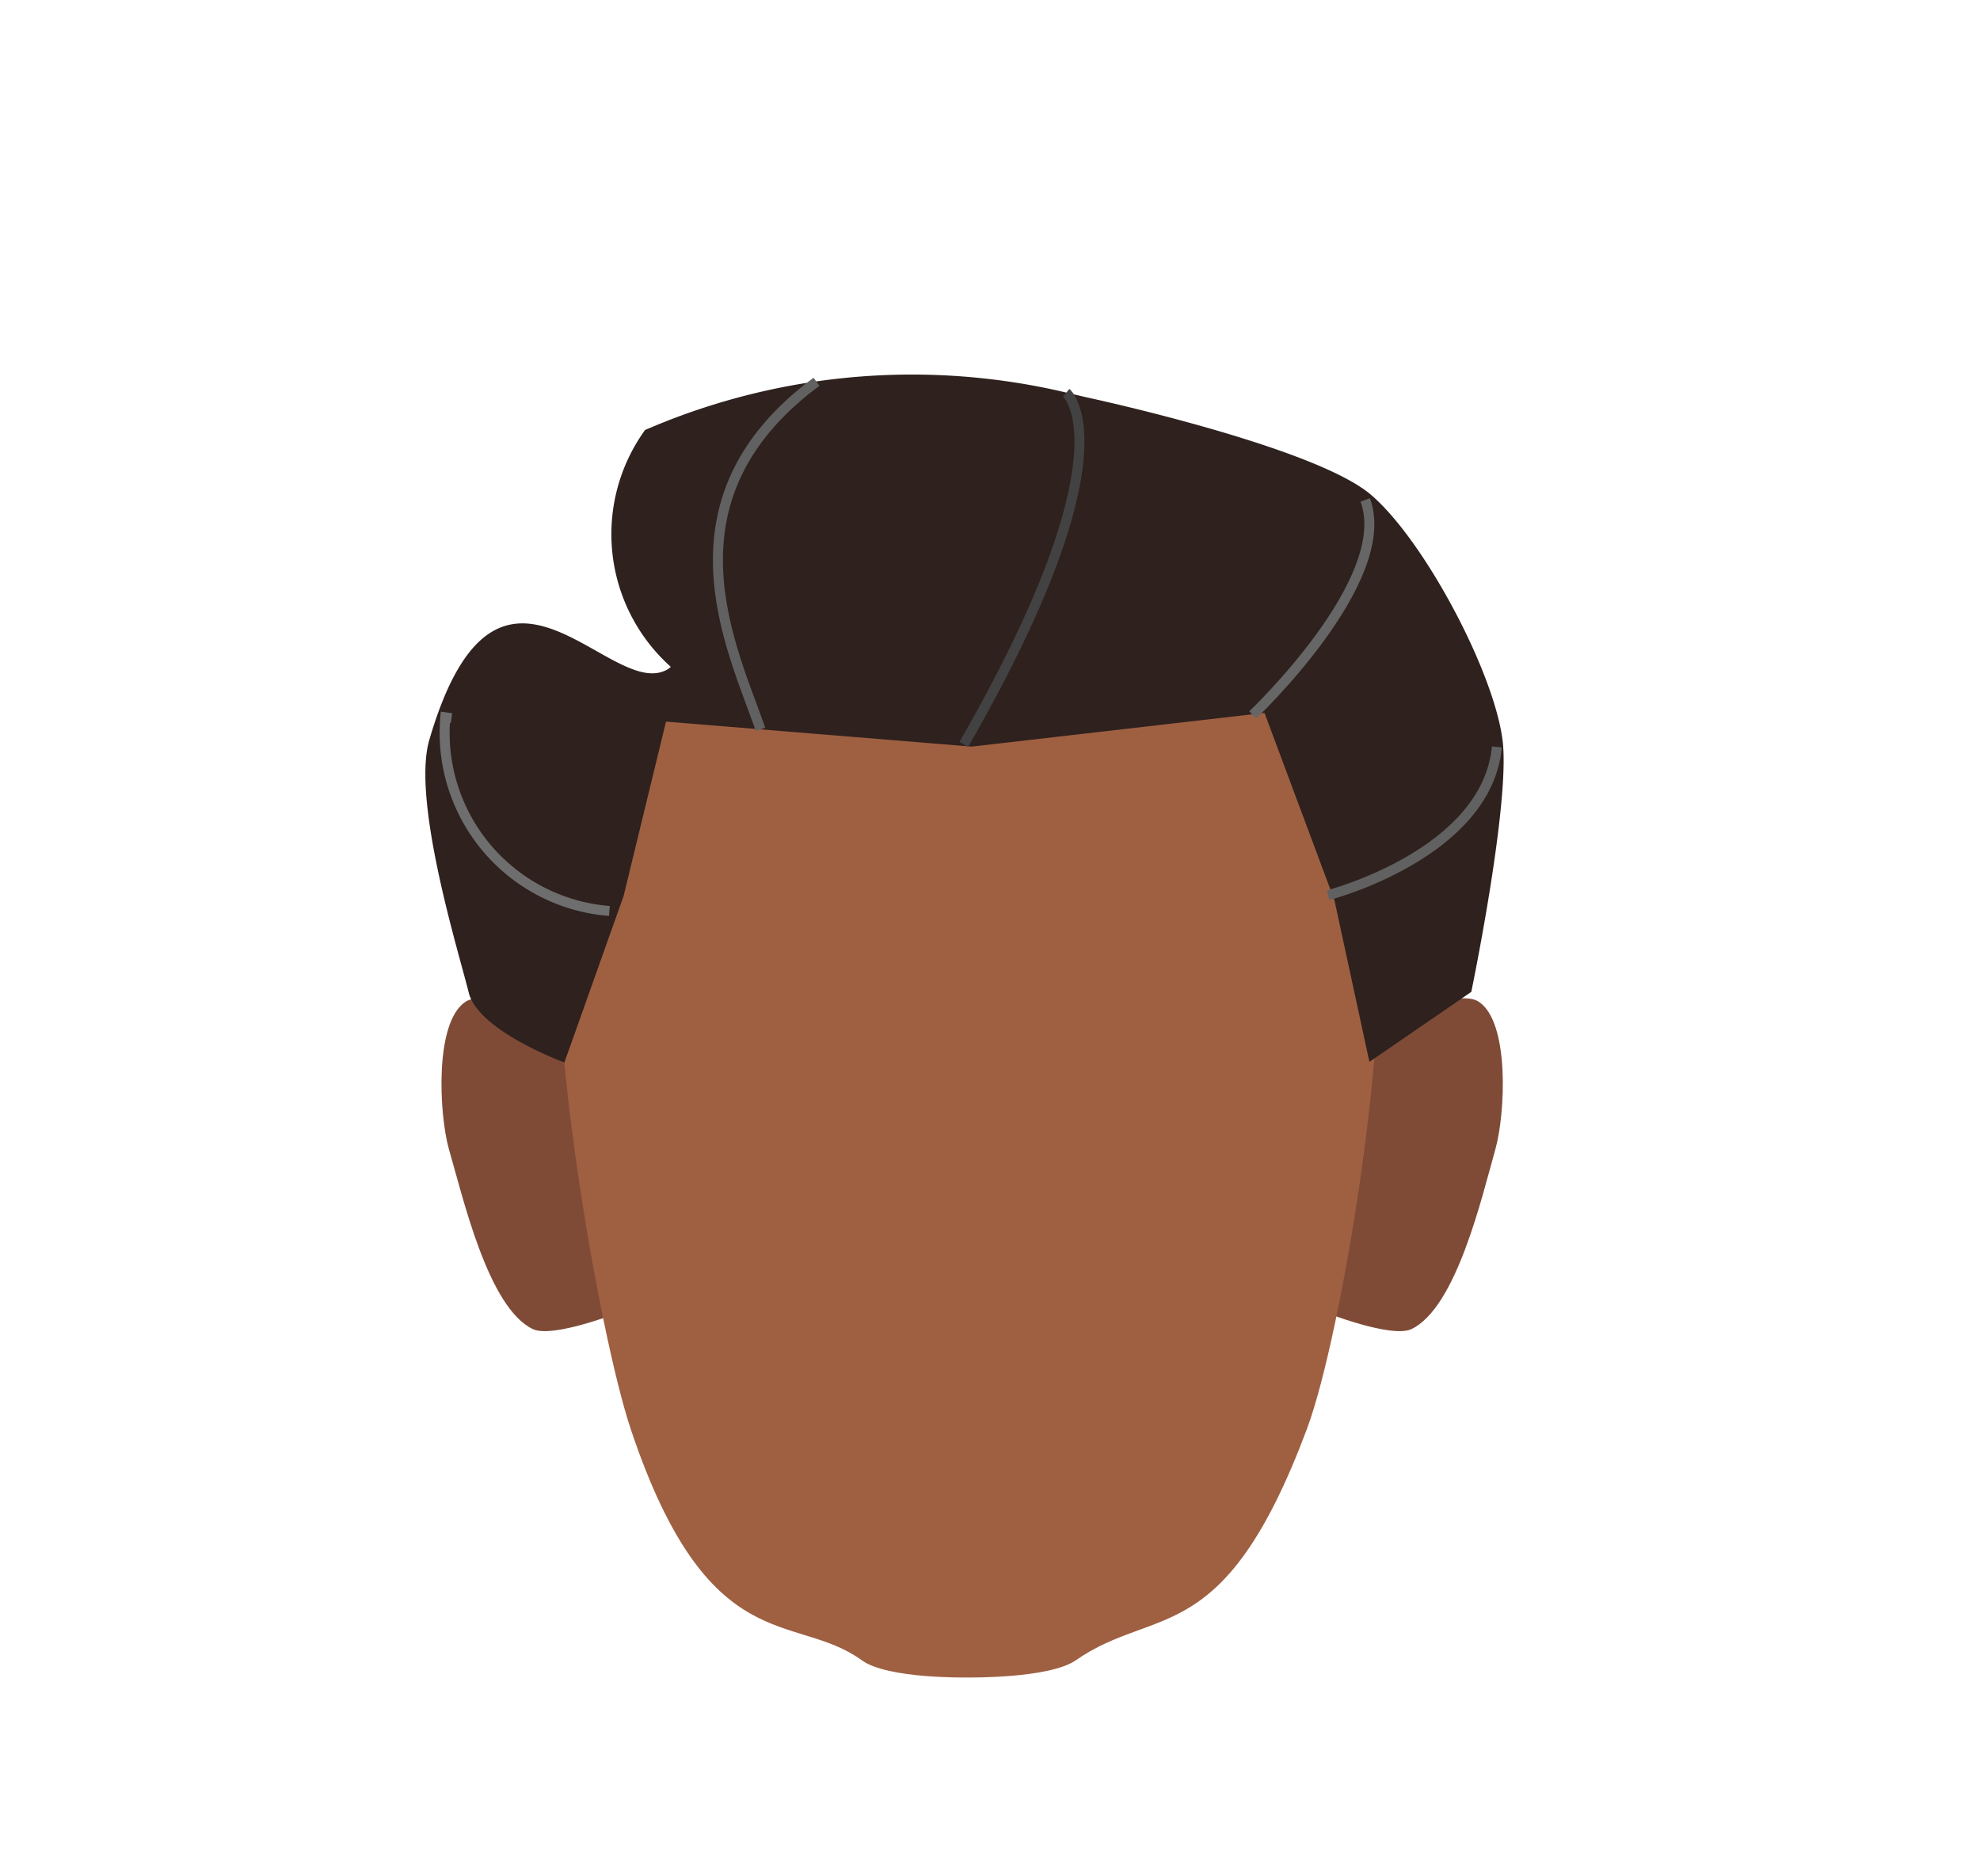 <svg xmlns="http://www.w3.org/2000/svg" xmlns:xlink="http://www.w3.org/1999/xlink" viewBox="0 0 198 187.6"><defs><style>.cls-1,.cls-10,.cls-7,.cls-8,.cls-9{fill:none;}.cls-2{clip-path:url(#clip-path);}.cls-3{fill:#7f4b37;}.cls-4{clip-path:url(#clip-path-2);}.cls-5{fill:#9f6042;}.cls-6{fill:#2e211e;}.cls-7{stroke:#616161;}.cls-10,.cls-7,.cls-8,.cls-9{stroke-miterlimit:10;}.cls-8{stroke:#6e6e6e;}.cls-9{stroke:#424242;}.cls-10{stroke:#666;}</style><clipPath id="clip-path"><polygon class="cls-1" points="132.42 99.85 132.42 99.85 150.28 99.85 150.28 133.13 132.42 133.13 132.42 99.85"/></clipPath><clipPath id="clip-path-2"><polygon class="cls-1" points="62.01 99.85 62.01 99.85 44.15 99.85 44.15 133.13 62.01 133.13 62.01 99.85"/></clipPath></defs><g id="Calque_3" data-name="Calque 3"><g id="_Repetition_miroir_" data-name="&lt;Repetition miroir&gt;"><g class="cls-2"><path class="cls-3" d="M141.14,132.93c4.49-2.13,7.05-13.22,8.4-18,1-3.57,1.44-12.71-1.66-14.74-2.71-1.78-12.37,3.8-12.37,3.8l-.95,13.23-2.14,14S139.13,133.87,141.14,132.93Z"/></g></g><g id="_Repetition_miroir_2" data-name="&lt;Repetition miroir&gt;"><g class="cls-4"><path class="cls-3" d="M53.29,132.93c-4.49-2.13-7-13.22-8.4-18-1-3.57-1.44-12.71,1.66-14.74,2.71-1.78,12.37,3.8,12.37,3.8l.95,13.23,2.14,14S55.3,133.87,53.29,132.93Z"/></g></g><rect class="cls-1" x="96.86" y="56" width="41.71" height="112.28"/><path class="cls-5" d="M137.5,91c-1.22-6.89-5.84-19.47-10.83-24.37-5.82-5.72-17-9.4-26.31-10.39V56c-1.09,0-2.21,0-3.33,0L95.4,56v.12c-10.64.74-22.35,4.69-28.3,10.54-5,4.9-9.62,17.48-10.84,24.37-1.81,10.24,3.53,42.06,6.82,51.92,7.77,23.22,16.38,18.21,23.1,23.1,2.59,1.89,10.7,1.72,10.7,1.72s8.07.11,10.7-1.72c8-5.57,14.8-.93,23.1-23.1C134.32,133.21,139.31,101.27,137.5,91Z"/><rect class="cls-1" x="55.19" y="56" width="41.71" height="112.28"/><path class="cls-6" d="M56.44,106.26s-8.62-3.14-9.57-7S41.15,80.09,42.93,74c7-23.92,18.54-2.87,24.17-7.29h0A17.79,17.79,0,0,1,64.51,43l.55-.23a67,67,0,0,1,41.56-3.51l2,.47s22.73,4.87,28.46,9.74c5.31,4.52,12.31,17.67,13.18,24.59.78,6.29-3.13,25.14-3.13,25.14l-10.19,7-3.49-16.14-7-18.76L97.18,74.67,66.6,72.17,62.36,89.61"/><path class="cls-7" d="M81.65,38.18c-16,11.85-8.37,26.73-5.6,34.76"/><path class="cls-8" d="M60.94,91.11A17.88,17.88,0,0,1,44.53,71.74l.62.09"/><path class="cls-9" d="M96.38,74.45c17-29.58,10.24-35.17,10.24-35.17"/><path class="cls-10" d="M125.27,71.5S139.52,58,136.52,50"/><path class="cls-7" d="M132.81,89.53s15.87-4.1,16.88-14.83"/></g></svg>